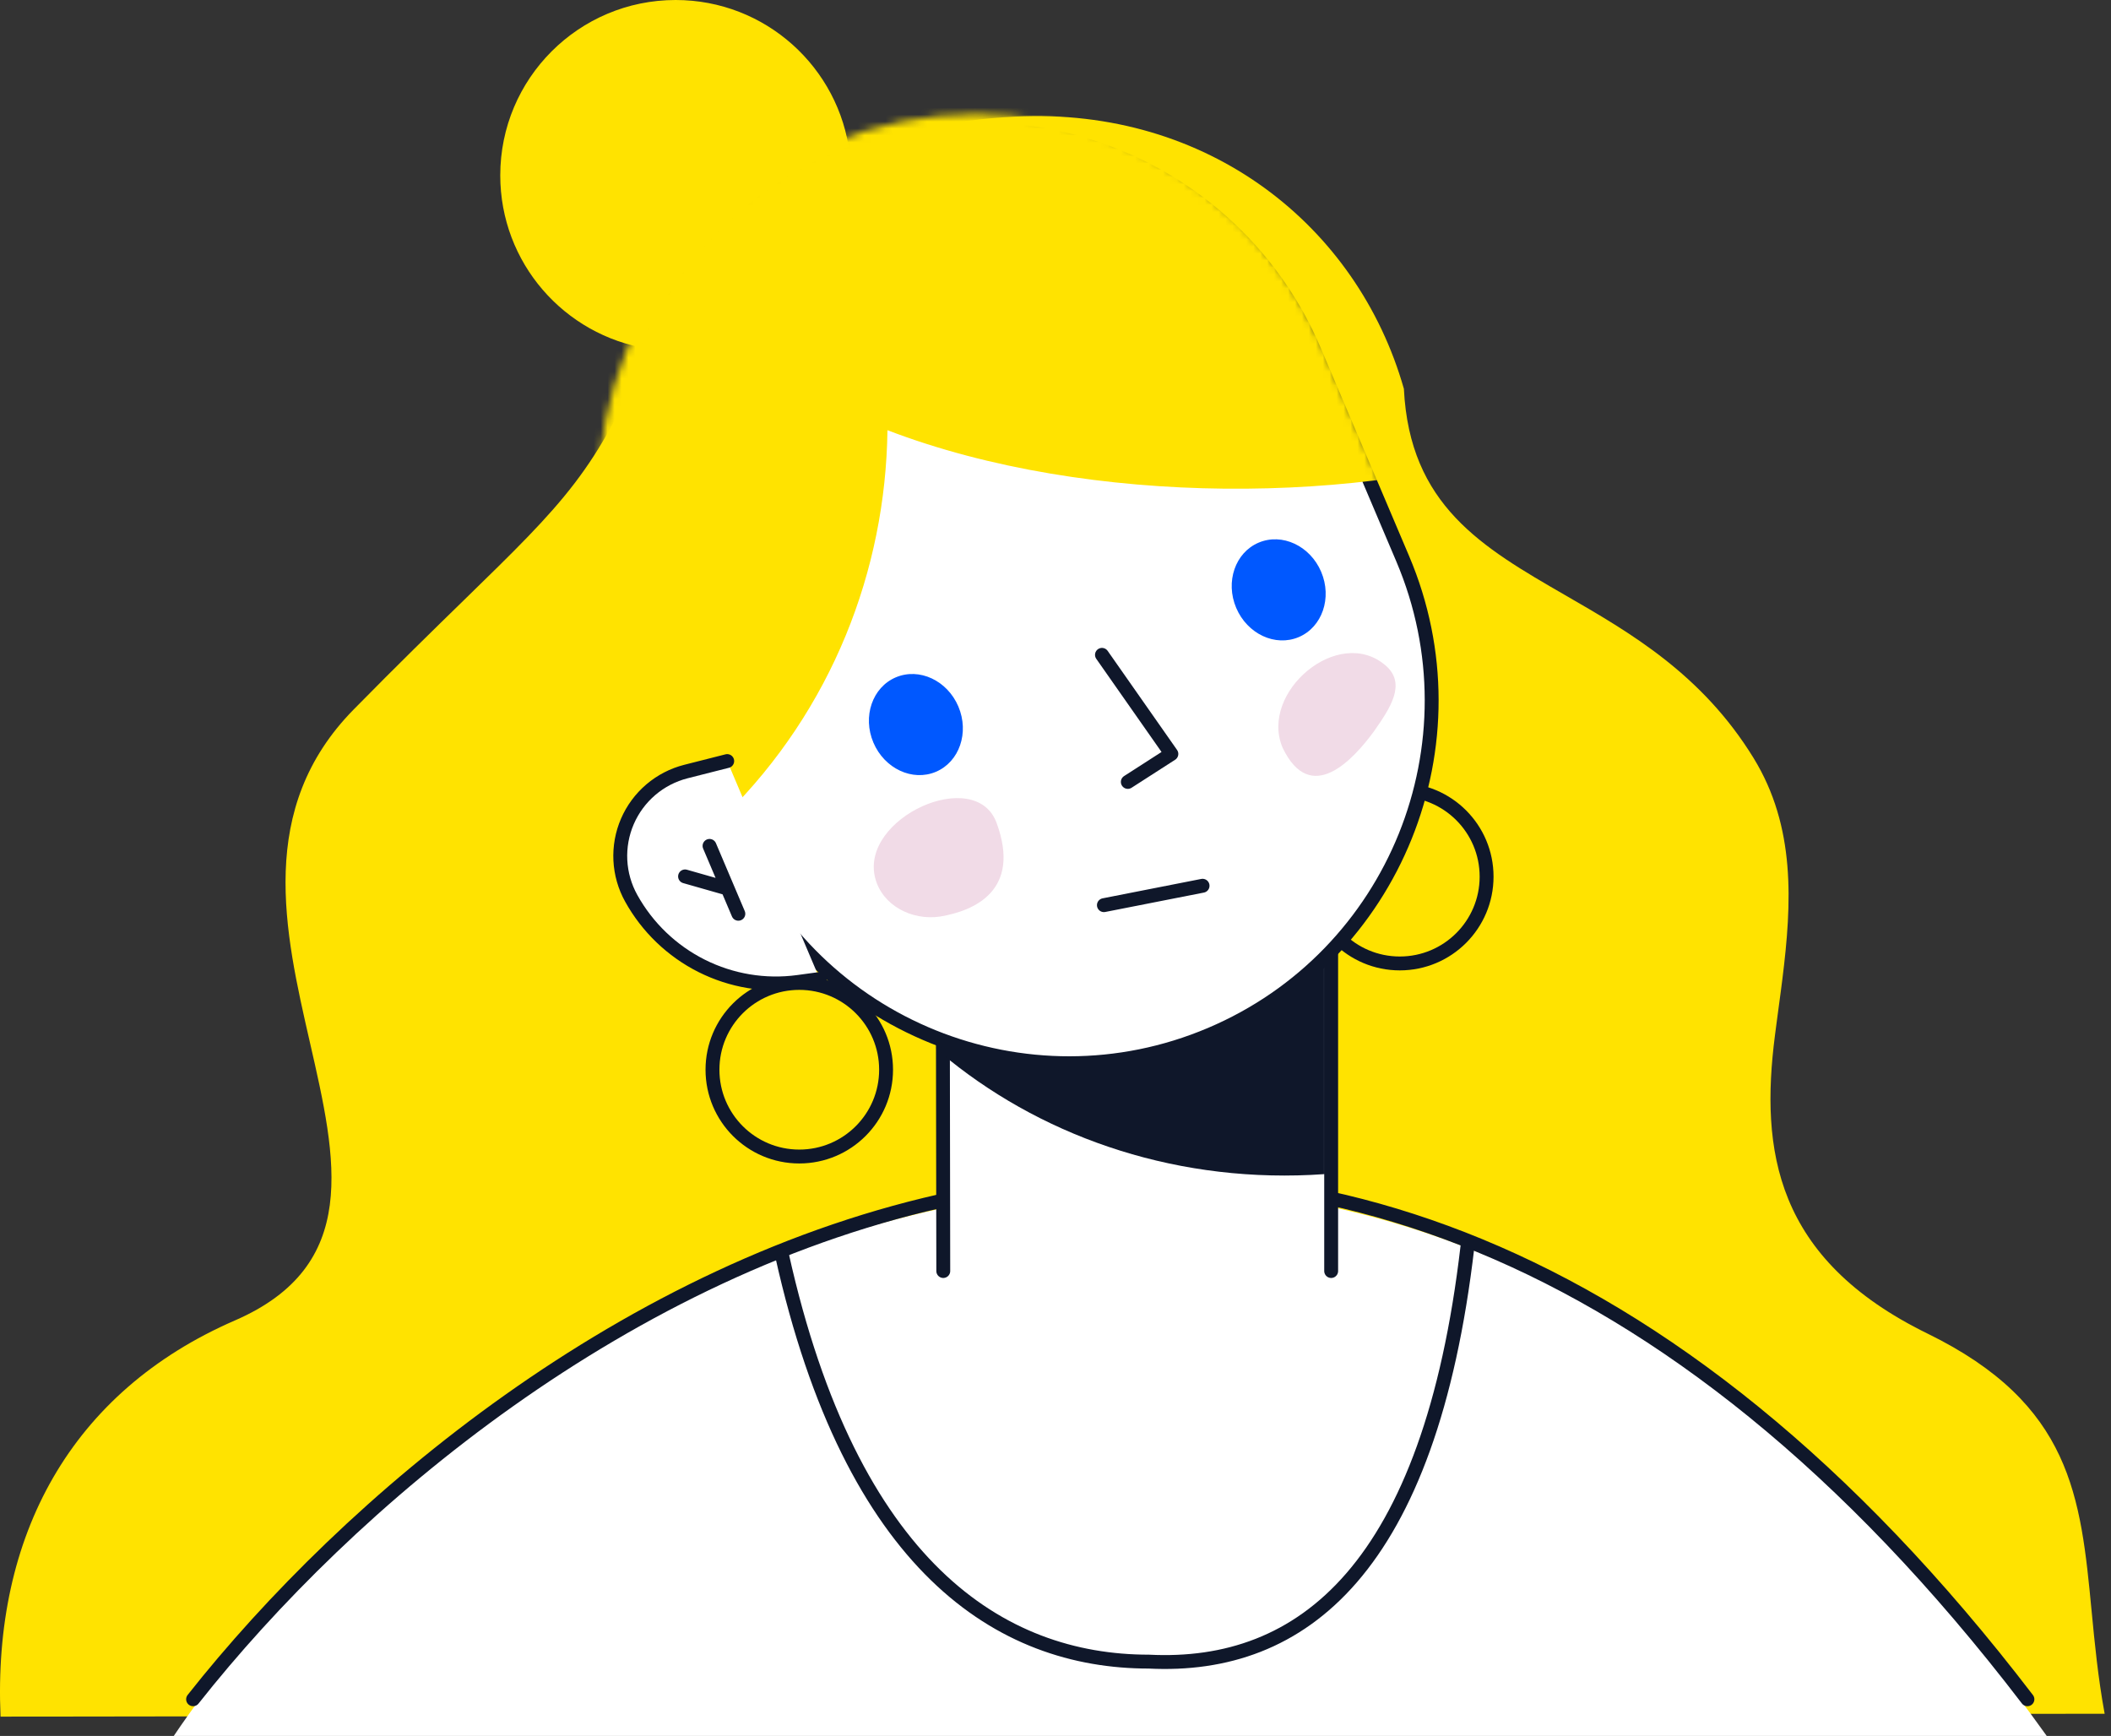 <svg width="304" height="250" viewBox="0 0 304 250" fill="none" xmlns="http://www.w3.org/2000/svg">
<rect x="0" y="0" width="304" height="250" fill="#333333" stroke="none"/>
<path fill-rule="evenodd" clip-rule="evenodd" d="M93.305 50.201C81.253 48.286 72.041 37.848 72.041 25.257C72.041 11.308 83.349 0 97.298 0C110.219 0 120.873 9.702 122.374 22.218C129.026 19.066 136.854 17.252 146.215 16.792C173.923 15.423 195.463 32.438 202.17 55.991C203.003 72.792 213.429 78.807 225.41 85.72C234.775 91.123 245.09 97.074 252.518 109.153C258.613 119.064 258.041 130.048 256.682 140.958L256.448 142.776C256.342 143.585 256.233 144.393 256.124 145.2C256.029 145.903 255.935 146.605 255.842 147.306L255.606 149.111C253.486 165.618 255.577 181.292 277.587 192.06C298.347 202.219 299.625 215.524 301.204 231.973C301.654 236.661 302.129 241.605 303.086 246.804L0.079 247.219C-1.062 221.206 10.188 200.434 33.83 190.163C51.99 182.273 48.505 167.052 44.637 150.155C40.951 134.054 36.917 116.431 50.928 102.179C57.316 95.682 62.498 90.63 66.808 86.43C81.343 72.262 85.941 67.78 93.305 50.201Z" fill="#FFE300"/>
<path d="M294.745 250C193.522 108.468 66.963 187.784 25.026 250H159.885H294.745Z" fill="white"/>
<path d="M27.806 244.719C72.524 188.065 187.96 108.749 291.964 244.719" stroke="#0F172A" stroke-width="2" stroke-linecap="round" stroke-linejoin="round"/>
<path d="M211.326 179.515C205.922 225.897 187.549 240.414 165.446 239.298C144.065 239.298 122.606 225.63 112.615 180.765" stroke="#0F172A" stroke-width="2" stroke-linecap="round" stroke-linejoin="round"/>
<path fill-rule="evenodd" clip-rule="evenodd" d="M135.838 183.046L135.76 132.859L191.698 125.093V183.046" fill="white"/>
<path d="M135.838 183.046L135.76 132.859L191.698 125.093V183.046" stroke="#0F172A" stroke-width="2" stroke-linecap="round" stroke-linejoin="round"/>
<mask id="mask0_4140_5" style="mask-type:alpha" maskUnits="userSpaceOnUse" x="135" y="125" width="57" height="87">
<path d="M135.76 132.859L191.698 125.093L191.645 183.243C191.631 198.67 179.121 211.172 163.692 211.172C148.265 211.172 135.76 198.667 135.76 183.243V132.859Z" fill="white"/>
</mask>
<g mask="url(#mask0_4140_5)">
<path d="M184.96 169.296C225.666 169.296 258.663 138.742 258.663 101.051C258.663 63.363 225.666 32.807 184.96 32.807C144.255 32.807 111.258 63.363 111.258 101.051C111.258 138.742 144.255 169.296 184.96 169.296Z" fill="#0F172A"/>
</g>
<ellipse cx="201.581" cy="126.25" rx="12.5" ry="12.5" stroke="#0F172A" stroke-width="2"/>
<path fill-rule="evenodd" clip-rule="evenodd" d="M189.268 50.48L202.003 80.472C213.278 107.032 200.896 137.694 174.347 148.959C147.798 160.228 117.136 147.832 105.86 121.272L93.125 91.28C81.85 64.723 94.232 34.058 120.781 22.794C147.331 11.524 177.992 23.923 189.268 50.48Z" fill="white" stroke="#0F172A" stroke-width="2" stroke-linecap="round" stroke-linejoin="round"/>
<mask id="mask1_4140_5" style="mask-type:alpha" maskUnits="userSpaceOnUse" x="86" y="16" width="123" height="143">
<path d="M190.537 49.775L204.208 82.183C215.937 109.988 203.061 142.09 175.447 153.884C147.835 165.678 115.94 152.698 104.21 124.891L90.537 92.486C78.807 64.678 91.683 32.576 119.298 20.785C146.91 8.991 178.805 21.97 190.537 49.775Z" fill="white"/>
</mask>
<g mask="url(#mask1_4140_5)">
<path fill-rule="evenodd" clip-rule="evenodd" d="M104.588 3.682C108.094 7.294 111.266 11.224 114.063 15.421C138.441 4.765 177.348 -6.39 201.395 2.377C234.683 14.513 258.69 38.554 246.684 48.058C239.787 53.518 231.251 60.856 222.473 63.825C196.53 72.602 156.983 73.141 127.8 61.955C127.541 82.167 119.781 102.162 104.531 117.302C98.12 123.68 90.658 128.877 82.482 132.658C66.364 140.109 54.54 68.581 61.867 28.04C67.948 -5.594 90.538 -10.81 104.588 3.682Z" fill="#FFE300"/>
</g>
<path d="M158.692 94.308L168.686 108.576L162.415 112.608" stroke="#0F172A" stroke-width="2" stroke-linecap="round" stroke-linejoin="round"/>
<path d="M187.029 91.751C190.408 90.316 191.854 86.109 190.26 82.352C188.664 78.598 184.633 76.716 181.254 78.148C177.876 79.582 176.43 83.79 178.023 87.546C179.619 91.3 183.651 93.183 187.029 91.751Z" fill="#0058FF"/>
<path d="M134.782 111.149C138.16 109.714 139.606 105.507 138.013 101.75C136.417 97.997 132.385 96.114 129.007 97.546C125.628 98.981 124.182 103.188 125.776 106.945C127.372 110.698 131.404 112.581 134.782 111.149Z" fill="#0058FF"/>
<path d="M173.179 127.562L158.97 130.356" stroke="#0F172A" stroke-width="2" stroke-linecap="round" stroke-linejoin="round"/>
<path fill-rule="evenodd" clip-rule="evenodd" d="M197.881 105.294C194.923 109.339 188.766 116.156 184.706 107.689C181.313 99.721 192.738 89.988 199.531 95.833C202.569 98.447 200.231 101.932 197.881 105.294Z" fill="#F1DBE7"/>
<path fill-rule="evenodd" clip-rule="evenodd" d="M135.363 132.001C140.378 131.164 147.084 128.215 143.516 118.508C140.478 110.241 123.783 117.778 126.037 126.469C127.046 130.356 131.242 132.6 135.363 132.001Z" fill="#F1DBE7"/>
<ellipse cx="115.102" cy="154.056" rx="12.5" ry="12.5" stroke="#0F172A" stroke-width="2"/>
<path fill-rule="evenodd" clip-rule="evenodd" d="M104.723 109.605L98.778 111.114C96.917 111.586 95.189 112.48 93.727 113.725C92.265 114.971 91.109 116.535 90.348 118.298C89.586 120.061 89.24 121.975 89.335 123.894C89.431 125.812 89.965 127.682 90.898 129.361C93.224 133.556 96.762 136.952 101.05 139.103C105.337 141.253 110.175 142.059 114.928 141.415L118.051 140.989" fill="white"/>
<path d="M104.723 109.605L98.778 111.114C96.917 111.586 95.189 112.48 93.727 113.725C92.265 114.971 91.109 116.535 90.348 118.298C89.586 120.061 89.24 121.975 89.335 123.894C89.431 125.812 89.965 127.682 90.898 129.361C93.224 133.556 96.762 136.952 101.05 139.103C105.337 141.253 110.175 142.059 114.928 141.415L118.051 140.989M102.179 121.822L106.328 131.596M104.787 127.965L98.653 126.216" stroke="#0F172A" stroke-width="2" stroke-linecap="round" stroke-linejoin="round"/>
</svg>
